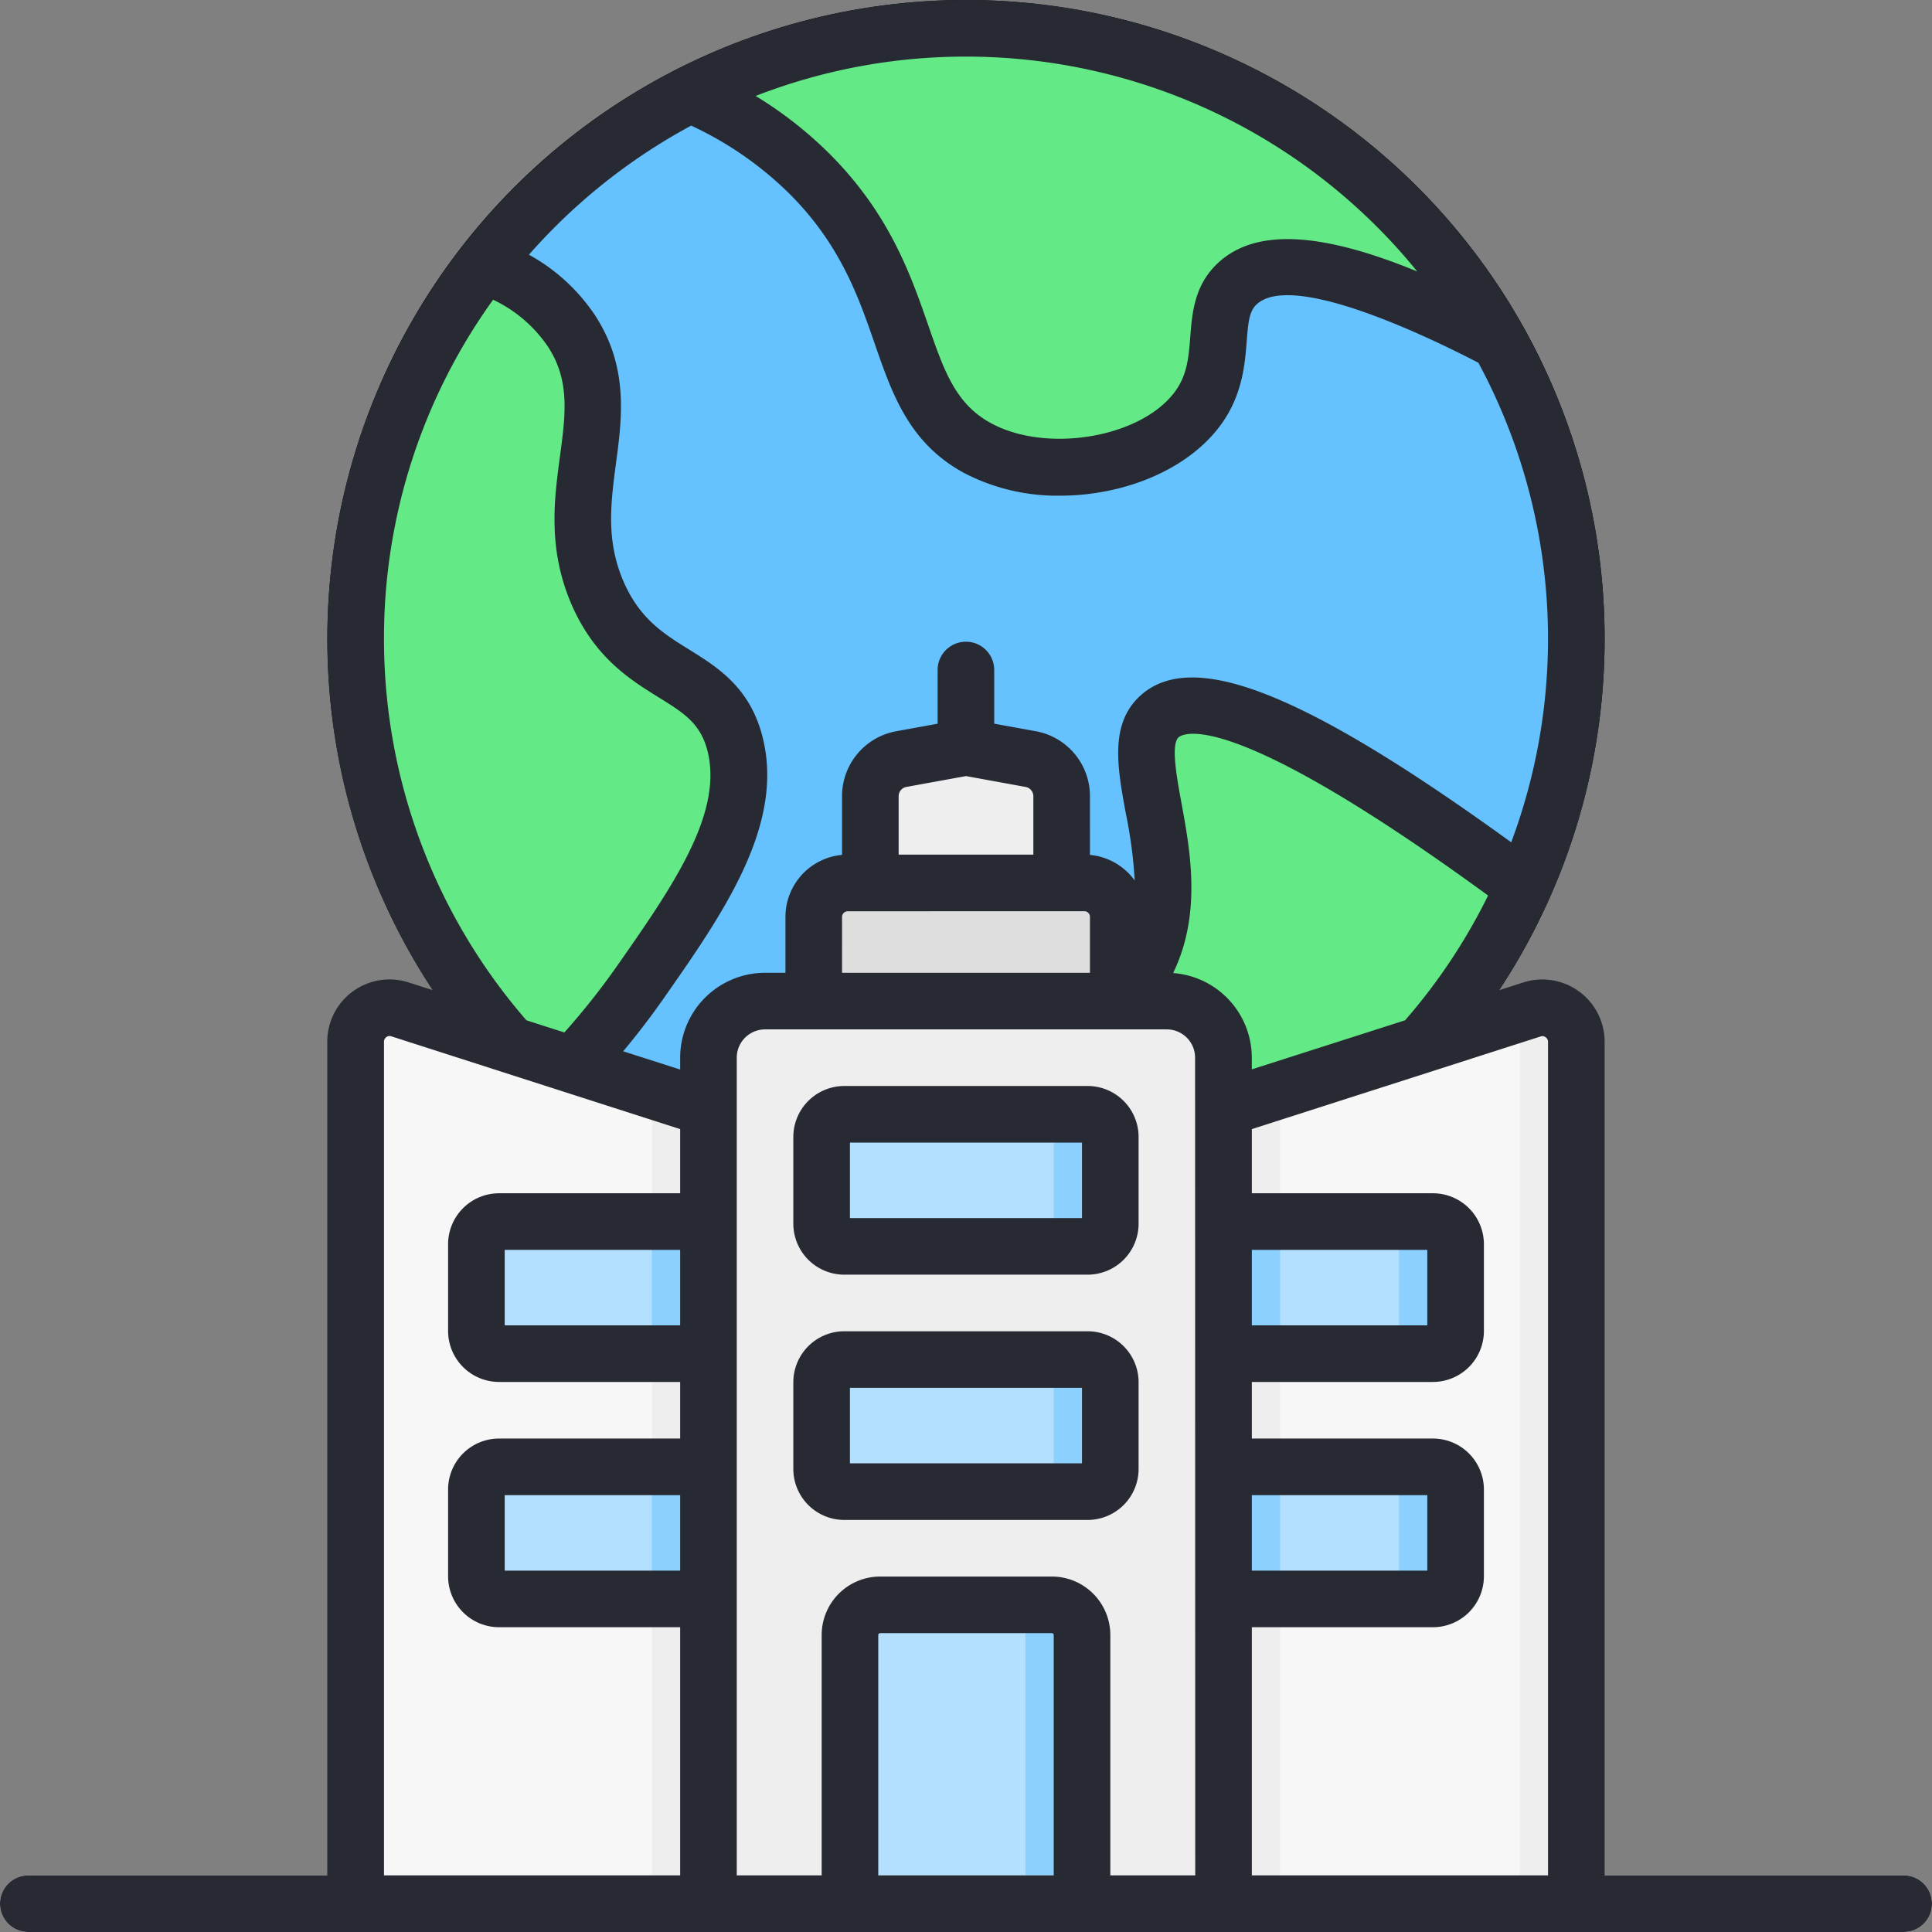 <svg xmlns="http://www.w3.org/2000/svg" data-name="Layer 1" viewBox="0 0 512 512"><rect x="0" y="0" width="512" height="512" fill="#808080" stroke="none"/><circle cx="256" cy="169.24" r="161.74" fill="none" stroke="#000" stroke-linecap="round" stroke-linejoin="round" stroke-width="15"/><circle cx="256" cy="169.24" r="161.74" fill="#66c1ff"/><path fill="#63ea86" d="M397.32 90.54a161.84 161.84 0 0 0-214.4-65.62A100.77 100.77 0 0 1 214.57 46.1C244 75.49 235.16 105.65 259 118.69c18.29 10 46.31 4.7 57.75-9.54 10.05-12.49 2.64-26 11.16-33.95 7.45-7 25.22-8 69.41 15.35zM403.82 235c-63.73-47.16-87.86-52.6-96.37-45.22-12.21 10.57 11.95 43.76-6.3 70-12.11 17.4-30.71 14.2-49.59 37.44a88.68 88.68 0 0 0-16.42 32.49h0A162 162 0 0 0 403.82 235zM158.34 157.08c-11.42-26.5 7.43-47.35-6.85-69.31-6.49-10-16.47-15-23.31-17.63A161.7 161.7 0 0 0 146.27 288h0c1.32-1.29 3.25-3.22 5.51-5.64a231.51 231.51 0 0 0 17.9-22c15.23-21.77 29.94-42.81 25.27-62.68C190 176.51 168.78 181.3 158.34 157.08z"/><path fill="#eee" d="M230.65,234V211a10,10,0,0,1,8.21-9.84L256,198l17.14,3.13a10,10,0,0,1,8.21,9.84v23"/><path fill="#dedede" d="M215.65,265.3V243a9,9,0,0,1,9-9h62.7a9,9,0,0,1,9,9V265.3"/><path fill="#eee" d="M202.75,265.3h106.5a15,15,0,0,1,15,15V504.5H187.75V280.3A15,15,0,0,1,202.75,265.3Z"/><rect width="76.5" height="35" x="217.75" y="295.3" fill="#b3e0ff" rx="6"/><path fill="#8cd0ff" d="M288.25,295.3h-15a6,6,0,0,1,6,6v23a6,6,0,0,1-6,6h15a6,6,0,0,0,6-6v-23A6,6,0,0,0,288.25,295.3Z"/><rect width="76.5" height="35" x="217.75" y="360.3" fill="#b3e0ff" rx="6"/><path fill="#8cd0ff" d="M288.25,360.3h-15a6,6,0,0,1,6,6v23a6,6,0,0,1-6,6h15a6,6,0,0,0,6-6v-23A6,6,0,0,0,288.25,360.3Z"/><path fill="#b3e0ff" d="M233.25,425.3h45.5a8,8,0,0,1,8,8v71.2a0,0,0,0,1,0,0h-61.5a0,0,0,0,1,0,0V433.3A8,8,0,0,1,233.25,425.3Z"/><path fill="#8cd0ff" d="M278.75,425.3h-15a8,8,0,0,1,8,8v71.2h15V433.3A8,8,0,0,0,278.75,425.3Z"/><path fill="#f7f7f7" d="M417.74,276.06V504.5H324.25V293.72l30-9.63L406,267.49A9,9,0,0,1,417.74,276.06Z"/><polygon fill="#eee" points="324.25 293.72 324.25 504.5 339.25 504.5 339.25 288.91 324.25 293.72"/><path fill="#eee" d="M406,267.49l-6.13,2a8.93,8.93,0,0,1,2.88,6.6V504.5h15V276.06A9,9,0,0,0,406,267.49Z"/><path fill="#b3e0ff" d="M385.75,352.73v-23a6,6,0,0,0-6-6H324.89a.64.64,0,0,0-.64.63v33.73a.64.64,0,0,0,.64.64h54.86A6,6,0,0,0,385.75,352.73Z"/><path fill="#8cd0ff" d="M339.25 358.09V324.36a.64.64 0 0 1 .64-.63h-15a.64.64 0 0 0-.64.63v33.73a.64.64 0 0 0 .64.64h15A.64.64 0 0 1 339.25 358.09zM379.75 323.73h-15a6 6 0 0 1 6 6v23a6 6 0 0 1-6 6h15a6 6 0 0 0 6-6v-23A6 6 0 0 0 379.75 323.73z"/><path fill="#b3e0ff" d="M385.75,417.73v-23a6,6,0,0,0-6-6H324.89a.64.64,0,0,0-.64.63v33.73a.64.64,0,0,0,.64.64h54.86A6,6,0,0,0,385.75,417.73Z"/><path fill="#8cd0ff" d="M339.25 423.09V389.36a.64.64 0 0 1 .64-.63h-15a.64.64 0 0 0-.64.63v33.73a.64.64 0 0 0 .64.64h15A.64.64 0 0 1 339.25 423.09zM379.75 388.73h-15a6 6 0 0 1 6 6v23a6 6 0 0 1-6 6h15a6 6 0 0 0 6-6v-23A6 6 0 0 0 379.75 388.73z"/><path fill="#f7f7f7" d="M94.26,504.5h93.49V293.73L106,267.5a9,9,0,0,0-11.75,8.57Z"/><polygon fill="#eee" points="172.75 288.91 172.75 504.5 187.75 504.5 187.75 293.73 172.75 288.91"/><path fill="#b3e0ff" d="M126.25,352.73v-23a6,6,0,0,1,6-6h54.86a.64.64,0,0,1,.64.63v33.73a.64.64,0,0,1-.64.64H132.25A6,6,0,0,1,126.25,352.73Z"/><path fill="#8cd0ff" d="M187.11,323.73h-15a.64.64,0,0,1,.64.63v33.73a.64.64,0,0,1-.64.64h15a.64.64,0,0,0,.64-.64V324.36A.64.64,0,0,0,187.11,323.73Z"/><path fill="#b3e0ff" d="M126.25,417.73v-23a6,6,0,0,1,6-6h54.86a.64.64,0,0,1,.64.63v33.73a.64.64,0,0,1-.64.64H132.25A6,6,0,0,1,126.25,417.73Z"/><path fill="#8cd0ff" d="M187.11,388.73h-15a.64.64,0,0,1,.64.63v33.73a.64.64,0,0,1-.64.64h15a.64.64,0,0,0,.64-.64V389.36A.64.64,0,0,0,187.11,388.73Z"/><path fill="#dedede" d="M504.5,512H7.5a7.5,7.5,0,0,1,0-15h497a7.5,7.5,0,0,1,0,15Z"/><path fill="#272a33" d="M504.5,497H425.24V276.07a16.51,16.51,0,0,0-21.55-15.71l-6.45,2.07a168.65,168.65,0,0,0,13.22-24,7.11,7.11,0,0,0,.4-.89A169.08,169.08,0,0,0,404,87.26a5.53,5.53,0,0,0-.46-.82A169.09,169.09,0,0,0,180.4,17.86a7.54,7.54,0,0,0-1.68.84,170.35,170.35,0,0,0-55.83,46.13,7.18,7.18,0,0,0-1.2,1.57,169,169,0,0,0-7,196l-6.42-2.05a16.5,16.5,0,0,0-21.54,15.71V497H7.5a7.5,7.5,0,0,0,0,15h497a7.5,7.5,0,0,0,0-15ZM256,15A154,154,0,0,1,375.58,71.94c-26-10.69-43.07-11.33-52.83-2.22-6.24,5.84-6.81,13.14-7.32,19.57-.44,5.64-.82,10.51-4.56,15.16-9.44,11.74-33.82,15.6-48.31,7.66C253.19,107,250.15,98.19,245.93,86,241.4,73,235.77,56.69,219.87,40.8a104.79,104.79,0,0,0-19.62-15.37A153.44,153.44,0,0,1,256,15ZM101.76,169.23a153.39,153.39,0,0,1,28.92-89.8A36.36,36.36,0,0,1,145.2,91.85c5.88,9,4.69,17.88,3.2,29.06-1.54,11.46-3.28,24.45,3,39.13,6.13,14.22,15.59,20.08,23.19,24.79,6.76,4.19,11.22,7,13,14.57,3.91,16.61-9.71,36.07-24.12,56.67a191.47,191.47,0,0,1-13.91,17.54l-10.05-3.22A154,154,0,0,1,101.76,169.23Zm78.49,247h-46.5v-20h46.5Zm0-65h-46.5v-20h46.5Zm0-35h-48a13.51,13.51,0,0,0-13.5,13.5v23a13.52,13.52,0,0,0,13.5,13.5h48v15h-48a13.51,13.51,0,0,0-13.5,13.5v23a13.52,13.52,0,0,0,13.5,13.5h48V497H101.76V276.07a1.44,1.44,0,0,1,.62-1.21,1.41,1.41,0,0,1,1.34-.22L132.85,284l.33.11,47.07,15.11Zm0-35.93v3.14l-15.1-4.84c3.76-4.5,7.33-9.16,10.67-13.93,15.67-22.4,31.87-45.56,26.43-68.7-3.21-13.66-12-19.09-19.71-23.89-6.71-4.16-13-8.09-17.31-18-4.69-10.88-3.37-20.75-2-31.21,1.61-12,3.42-25.53-5.48-39.22A50,50,0,0,0,140.17,67.5a155.47,155.47,0,0,1,43-34.21A92.39,92.39,0,0,1,209.27,51.4c13.45,13.46,18.25,27.32,22.49,39.54,4.7,13.59,9.15,26.41,23.59,34.33a53.47,53.47,0,0,0,25.56,6.09c16.18,0,32.61-6.27,41.65-17.51,6.64-8.26,7.33-17,7.83-23.39.4-5.2.7-8,2.61-9.78,9.4-8.79,45.14,8.38,58.79,15.46a154.15,154.15,0,0,1,8.7,127.08c-54.53-39.49-84-51.22-97.95-39.16-8.6,7.45-6.46,19.15-4.18,31.53a121.49,121.49,0,0,1,2.35,17.75,16.49,16.49,0,0,0-11.86-6.78V211a17.48,17.48,0,0,0-14.37-17.22l-11-2V177.56a7.5,7.5,0,0,0-15,0v14.23l-11,2A17.48,17.48,0,0,0,223.15,211v15.55a16.52,16.52,0,0,0-15,16.42V257.8h-5.4A22.52,22.52,0,0,0,180.25,280.3Zm107.1-38.82a1.5,1.5,0,0,1,1.5,1.5V257.8h-65.7V243a1.5,1.5,0,0,1,1.5-1.5Zm-49.2-15V211a2.5,2.5,0,0,1,2.06-2.46L256,205.67l15.8,2.88a2.5,2.5,0,0,1,2.05,2.46v15.47ZM279.25,497h-46.5V433.3a.5.5,0,0,1,.5-.5h45.5a.5.5,0,0,1,.5.5Zm37.5,0h-22.5V433.3a15.51,15.51,0,0,0-15.5-15.5h-45.5a15.51,15.51,0,0,0-15.5,15.5V497h-22.5V280.3a7.5,7.5,0,0,1,7.5-7.5H296l.32,0,.34,0h12.55a7.5,7.5,0,0,1,7.5,7.5Zm-5.86-239.13c7.6-15.64,4.54-32.37,2.22-45-1.28-7-2.87-15.66-.75-17.49,1.17-1,13.25-8.22,82,41.94a153.68,153.68,0,0,1-22,33.07l-40.62,13V280.3A22.52,22.52,0,0,0,310.89,257.87Zm20.86,73.36h46.5v20h-46.5Zm0,65h46.5v20h-46.5ZM410.24,497H331.75V431.23h48a13.52,13.52,0,0,0,13.5-13.5v-23a13.51,13.51,0,0,0-13.5-13.5h-48v-15h48a13.52,13.52,0,0,0,13.5-13.5v-23a13.51,13.51,0,0,0-13.5-13.5h-48v-17l76.53-24.56a1.41,1.41,0,0,1,1.34.22,1.44,1.44,0,0,1,.62,1.21Zm-122-209.2h-64.5a13.52,13.52,0,0,0-13.5,13.5v23a13.52,13.52,0,0,0,13.5,13.5h64.5a13.52,13.52,0,0,0,13.5-13.5v-23A13.52,13.52,0,0,0,288.25,287.8Zm-1.5,35h-61.5v-20h61.5Zm1.5,30h-64.5a13.52,13.52,0,0,0-13.5,13.5v23a13.52,13.52,0,0,0,13.5,13.5h64.5a13.52,13.52,0,0,0,13.5-13.5v-23A13.52,13.52,0,0,0,288.25,352.8Zm-1.5,35h-61.5v-20h61.5Z"/></svg>